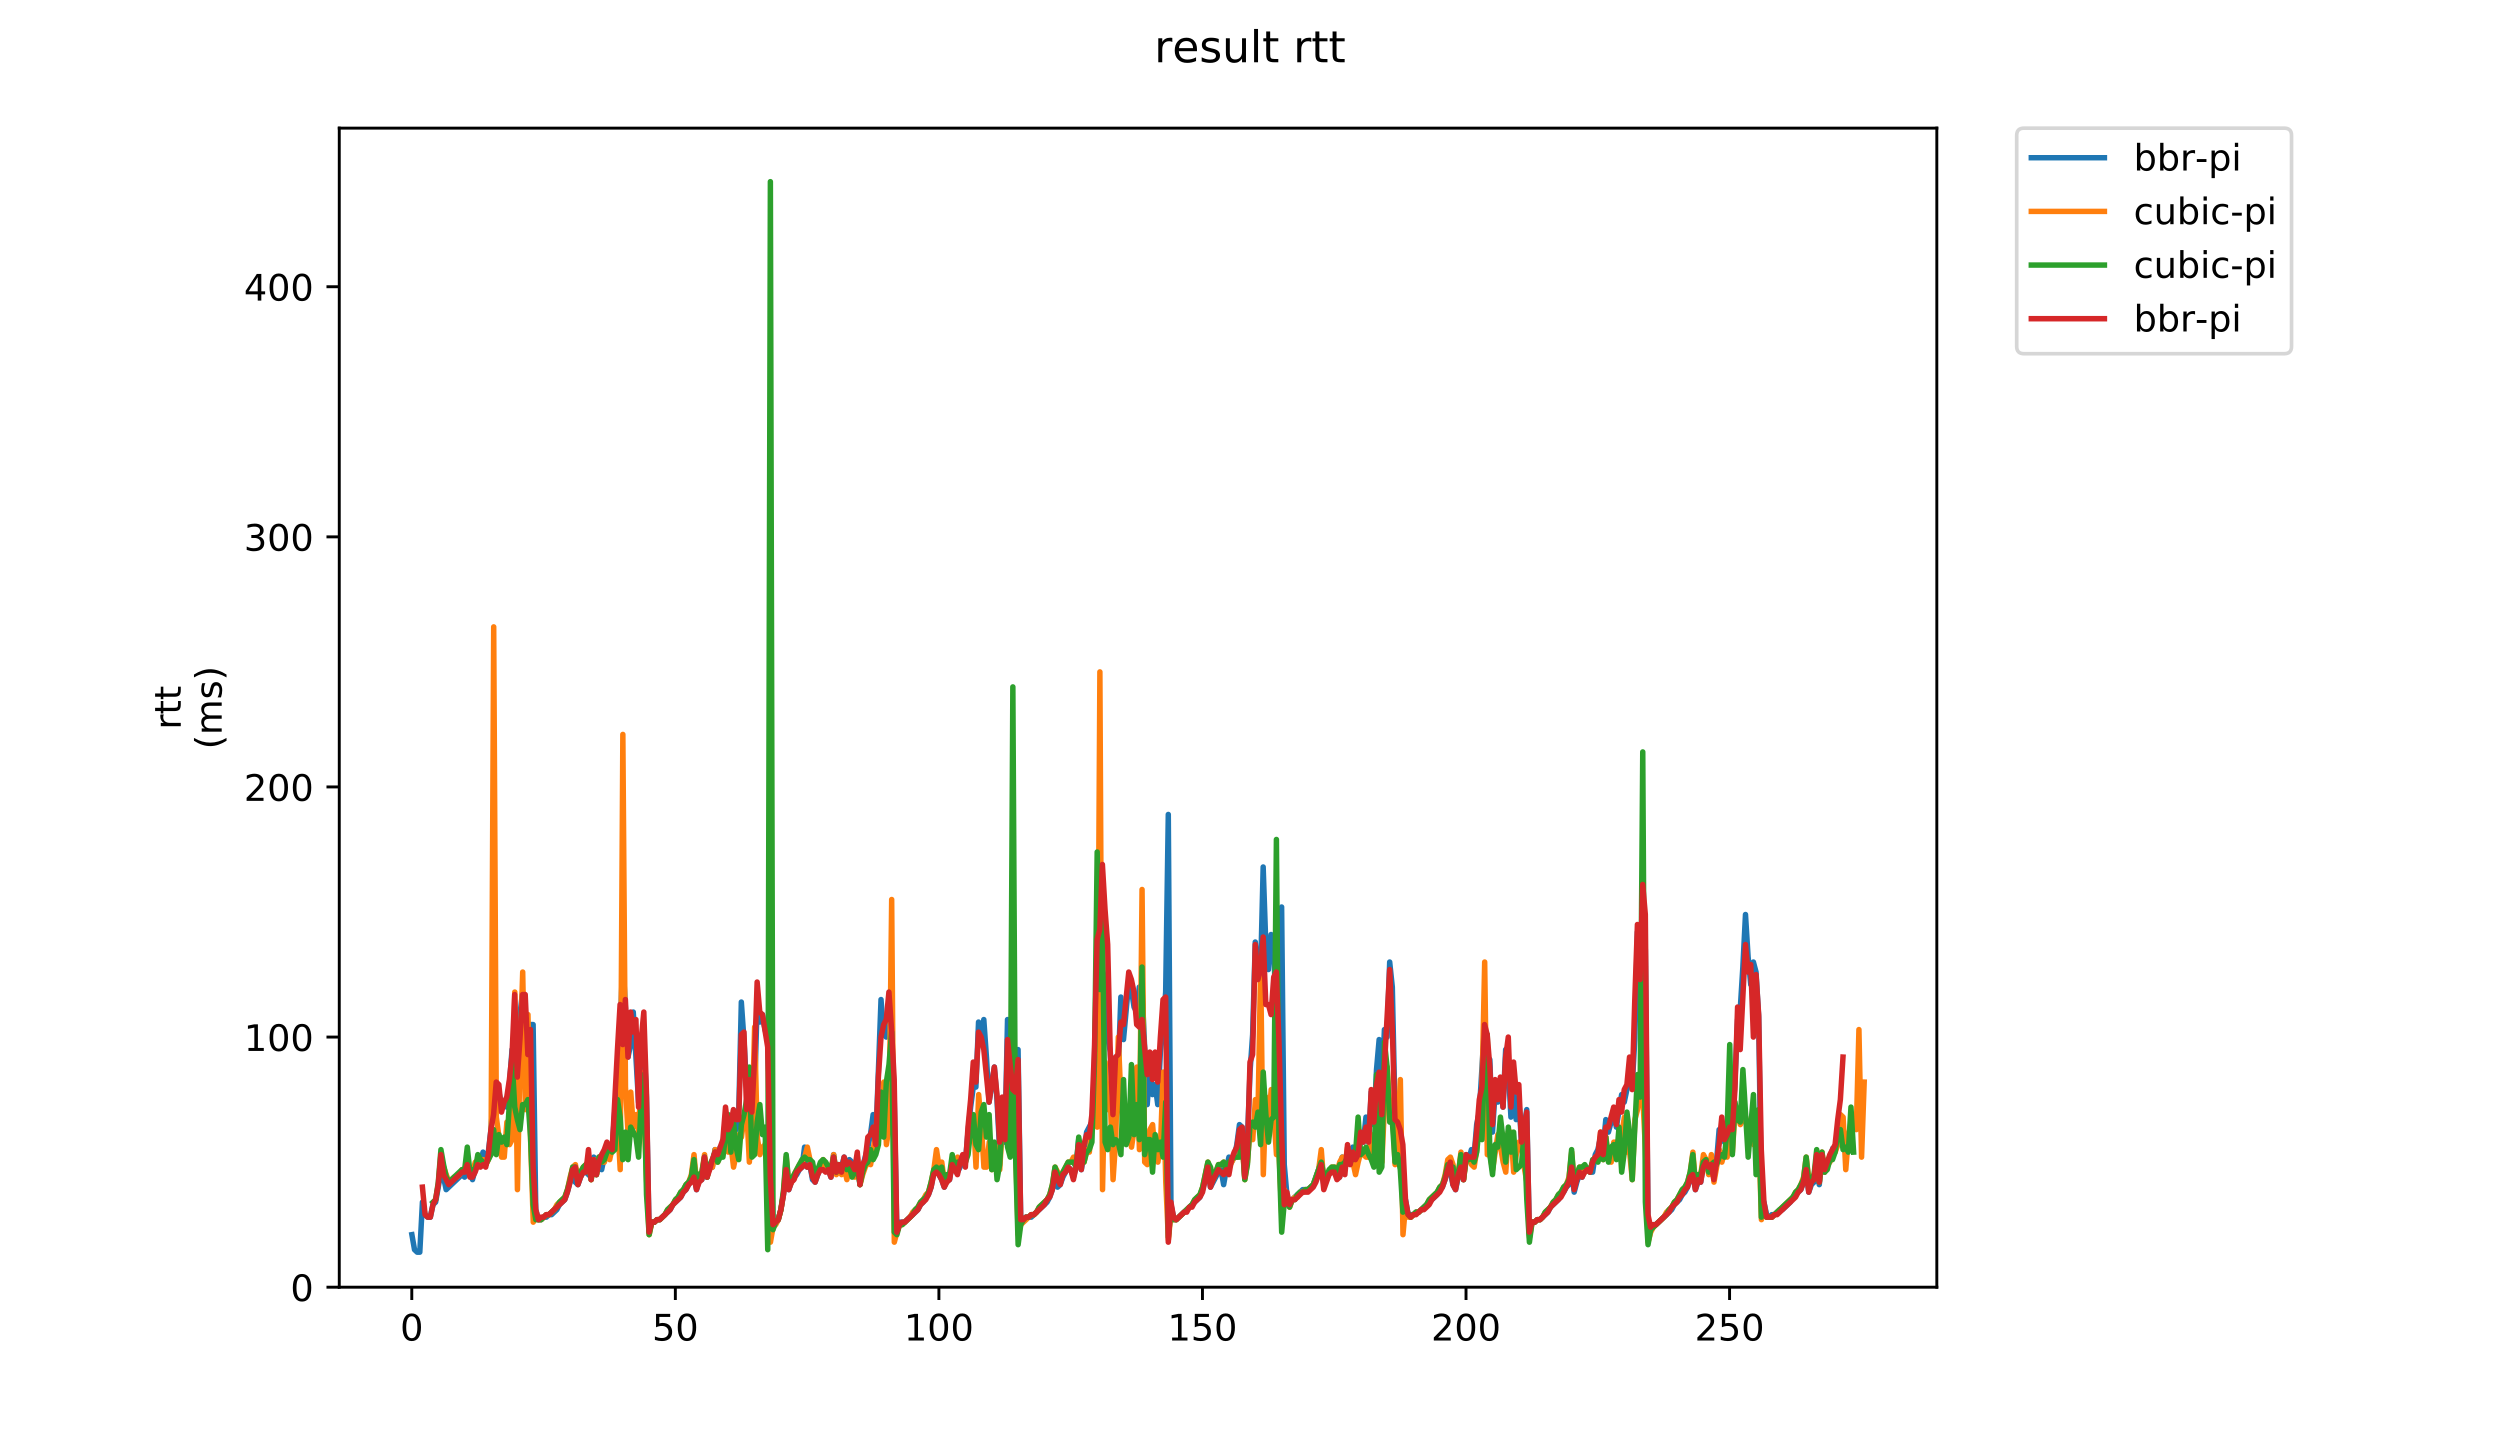 <?xml version="1.0" encoding="utf-8" standalone="no"?>
<!DOCTYPE svg PUBLIC "-//W3C//DTD SVG 1.1//EN"
  "http://www.w3.org/Graphics/SVG/1.1/DTD/svg11.dtd">
<!-- Created with matplotlib (https://matplotlib.org/) -->
<svg height="396pt" version="1.1" viewBox="0 0 684 396" width="684pt" xmlns="http://www.w3.org/2000/svg" xmlns:xlink="http://www.w3.org/1999/xlink">
 <defs>
  <style type="text/css">
*{stroke-linecap:butt;stroke-linejoin:round;}
  </style>
 </defs>
 <g id="figure_1">
  <g id="patch_1">
   <path d="M 0 396 
L 684 396 
L 684 0 
L 0 0 
z
" style="fill:#ffffff;"/>
  </g>
  <g id="axes_1">
   <g id="patch_2">
    <path d="M 92.824 352.174 
L 529.913 352.174 
L 529.913 35.062 
L 92.824 35.062 
z
" style="fill:#ffffff;"/>
   </g>
   <g id="matplotlib.axis_1">
    <g id="xtick_1">
     <g id="line2d_1">
      <defs>
       <path d="M 0 0 
L 0 3.5 
" id="m0666485755" style="stroke:#000000;stroke-width:0.8;"/>
      </defs>
      <g>
       <use style="stroke:#000000;stroke-width:0.8;" x="112.666" xlink:href="#m0666485755" y="352.174"/>
      </g>
     </g>
     <g id="text_1">
      <!-- 0 -->
      <defs>
       <path d="M 31.781 66.406 
Q 24.172 66.406 20.328 58.906 
Q 16.5 51.422 16.5 36.375 
Q 16.5 21.391 20.328 13.891 
Q 24.172 6.391 31.781 6.391 
Q 39.453 6.391 43.281 13.891 
Q 47.125 21.391 47.125 36.375 
Q 47.125 51.422 43.281 58.906 
Q 39.453 66.406 31.781 66.406 
z
M 31.781 74.219 
Q 44.047 74.219 50.516 64.516 
Q 56.984 54.828 56.984 36.375 
Q 56.984 17.969 50.516 8.266 
Q 44.047 -1.422 31.781 -1.422 
Q 19.531 -1.422 13.062 8.266 
Q 6.594 17.969 6.594 36.375 
Q 6.594 54.828 13.062 64.516 
Q 19.531 74.219 31.781 74.219 
z
" id="DejaVuSans-48"/>
      </defs>
      <g transform="translate(109.484 366.773)scale(0.1 -0.1)">
       <use xlink:href="#DejaVuSans-48"/>
      </g>
     </g>
    </g>
    <g id="xtick_2">
     <g id="line2d_2">
      <g>
       <use style="stroke:#000000;stroke-width:0.8;" x="184.775" xlink:href="#m0666485755" y="352.174"/>
      </g>
     </g>
     <g id="text_2">
      <!-- 50 -->
      <defs>
       <path d="M 10.797 72.906 
L 49.516 72.906 
L 49.516 64.594 
L 19.828 64.594 
L 19.828 46.734 
Q 21.969 47.469 24.109 47.828 
Q 26.266 48.188 28.422 48.188 
Q 40.625 48.188 47.75 41.5 
Q 54.891 34.812 54.891 23.391 
Q 54.891 11.625 47.562 5.094 
Q 40.234 -1.422 26.906 -1.422 
Q 22.312 -1.422 17.547 -0.641 
Q 12.797 0.141 7.719 1.703 
L 7.719 11.625 
Q 12.109 9.234 16.797 8.062 
Q 21.484 6.891 26.703 6.891 
Q 35.156 6.891 40.078 11.328 
Q 45.016 15.766 45.016 23.391 
Q 45.016 31 40.078 35.438 
Q 35.156 39.891 26.703 39.891 
Q 22.75 39.891 18.812 39.016 
Q 14.891 38.141 10.797 36.281 
z
" id="DejaVuSans-53"/>
      </defs>
      <g transform="translate(178.412 366.773)scale(0.1 -0.1)">
       <use xlink:href="#DejaVuSans-53"/>
       <use x="63.623" xlink:href="#DejaVuSans-48"/>
      </g>
     </g>
    </g>
    <g id="xtick_3">
     <g id="line2d_3">
      <g>
       <use style="stroke:#000000;stroke-width:0.8;" x="256.884" xlink:href="#m0666485755" y="352.174"/>
      </g>
     </g>
     <g id="text_3">
      <!-- 100 -->
      <defs>
       <path d="M 12.406 8.297 
L 28.516 8.297 
L 28.516 63.922 
L 10.984 60.406 
L 10.984 69.391 
L 28.422 72.906 
L 38.281 72.906 
L 38.281 8.297 
L 54.391 8.297 
L 54.391 0 
L 12.406 0 
z
" id="DejaVuSans-49"/>
      </defs>
      <g transform="translate(247.34 366.773)scale(0.1 -0.1)">
       <use xlink:href="#DejaVuSans-49"/>
       <use x="63.623" xlink:href="#DejaVuSans-48"/>
       <use x="127.246" xlink:href="#DejaVuSans-48"/>
      </g>
     </g>
    </g>
    <g id="xtick_4">
     <g id="line2d_4">
      <g>
       <use style="stroke:#000000;stroke-width:0.8;" x="328.993" xlink:href="#m0666485755" y="352.174"/>
      </g>
     </g>
     <g id="text_4">
      <!-- 150 -->
      <g transform="translate(319.45 366.773)scale(0.1 -0.1)">
       <use xlink:href="#DejaVuSans-49"/>
       <use x="63.623" xlink:href="#DejaVuSans-53"/>
       <use x="127.246" xlink:href="#DejaVuSans-48"/>
      </g>
     </g>
    </g>
    <g id="xtick_5">
     <g id="line2d_5">
      <g>
       <use style="stroke:#000000;stroke-width:0.8;" x="401.103" xlink:href="#m0666485755" y="352.174"/>
      </g>
     </g>
     <g id="text_5">
      <!-- 200 -->
      <defs>
       <path d="M 19.188 8.297 
L 53.609 8.297 
L 53.609 0 
L 7.328 0 
L 7.328 8.297 
Q 12.938 14.109 22.625 23.891 
Q 32.328 33.688 34.812 36.531 
Q 39.547 41.844 41.422 45.531 
Q 43.312 49.219 43.312 52.781 
Q 43.312 58.594 39.234 62.25 
Q 35.156 65.922 28.609 65.922 
Q 23.969 65.922 18.812 64.312 
Q 13.672 62.703 7.812 59.422 
L 7.812 69.391 
Q 13.766 71.781 18.938 73 
Q 24.125 74.219 28.422 74.219 
Q 39.75 74.219 46.484 68.547 
Q 53.219 62.891 53.219 53.422 
Q 53.219 48.922 51.531 44.891 
Q 49.859 40.875 45.406 35.406 
Q 44.188 33.984 37.641 27.219 
Q 31.109 20.453 19.188 8.297 
z
" id="DejaVuSans-50"/>
      </defs>
      <g transform="translate(391.559 366.773)scale(0.1 -0.1)">
       <use xlink:href="#DejaVuSans-50"/>
       <use x="63.623" xlink:href="#DejaVuSans-48"/>
       <use x="127.246" xlink:href="#DejaVuSans-48"/>
      </g>
     </g>
    </g>
    <g id="xtick_6">
     <g id="line2d_6">
      <g>
       <use style="stroke:#000000;stroke-width:0.8;" x="473.212" xlink:href="#m0666485755" y="352.174"/>
      </g>
     </g>
     <g id="text_6">
      <!-- 250 -->
      <g transform="translate(463.668 366.773)scale(0.1 -0.1)">
       <use xlink:href="#DejaVuSans-50"/>
       <use x="63.623" xlink:href="#DejaVuSans-53"/>
       <use x="127.246" xlink:href="#DejaVuSans-48"/>
      </g>
     </g>
    </g>
   </g>
   <g id="matplotlib.axis_2">
    <g id="ytick_1">
     <g id="line2d_7">
      <defs>
       <path d="M 0 0 
L -3.5 0 
" id="m0f7898ad94" style="stroke:#000000;stroke-width:0.8;"/>
      </defs>
      <g>
       <use style="stroke:#000000;stroke-width:0.8;" x="92.824" xlink:href="#m0f7898ad94" y="352.174"/>
      </g>
     </g>
     <g id="text_7">
      <!-- 0 -->
      <g transform="translate(79.461 355.973)scale(0.1 -0.1)">
       <use xlink:href="#DejaVuSans-48"/>
      </g>
     </g>
    </g>
    <g id="ytick_2">
     <g id="line2d_8">
      <g>
       <use style="stroke:#000000;stroke-width:0.8;" x="92.824" xlink:href="#m0f7898ad94" y="283.743"/>
      </g>
     </g>
     <g id="text_8">
      <!-- 100 -->
      <g transform="translate(66.736 287.542)scale(0.1 -0.1)">
       <use xlink:href="#DejaVuSans-49"/>
       <use x="63.623" xlink:href="#DejaVuSans-48"/>
       <use x="127.246" xlink:href="#DejaVuSans-48"/>
      </g>
     </g>
    </g>
    <g id="ytick_3">
     <g id="line2d_9">
      <g>
       <use style="stroke:#000000;stroke-width:0.8;" x="92.824" xlink:href="#m0f7898ad94" y="215.311"/>
      </g>
     </g>
     <g id="text_9">
      <!-- 200 -->
      <g transform="translate(66.736 219.11)scale(0.1 -0.1)">
       <use xlink:href="#DejaVuSans-50"/>
       <use x="63.623" xlink:href="#DejaVuSans-48"/>
       <use x="127.246" xlink:href="#DejaVuSans-48"/>
      </g>
     </g>
    </g>
    <g id="ytick_4">
     <g id="line2d_10">
      <g>
       <use style="stroke:#000000;stroke-width:0.8;" x="92.824" xlink:href="#m0f7898ad94" y="146.88"/>
      </g>
     </g>
     <g id="text_10">
      <!-- 300 -->
      <defs>
       <path d="M 40.578 39.312 
Q 47.656 37.797 51.625 33 
Q 55.609 28.219 55.609 21.188 
Q 55.609 10.406 48.188 4.484 
Q 40.766 -1.422 27.094 -1.422 
Q 22.516 -1.422 17.656 -0.516 
Q 12.797 0.391 7.625 2.203 
L 7.625 11.719 
Q 11.719 9.328 16.594 8.109 
Q 21.484 6.891 26.812 6.891 
Q 36.078 6.891 40.938 10.547 
Q 45.797 14.203 45.797 21.188 
Q 45.797 27.641 41.281 31.266 
Q 36.766 34.906 28.719 34.906 
L 20.219 34.906 
L 20.219 43.016 
L 29.109 43.016 
Q 36.375 43.016 40.234 45.922 
Q 44.094 48.828 44.094 54.297 
Q 44.094 59.906 40.109 62.906 
Q 36.141 65.922 28.719 65.922 
Q 24.656 65.922 20.016 65.031 
Q 15.375 64.156 9.812 62.312 
L 9.812 71.094 
Q 15.438 72.656 20.344 73.438 
Q 25.25 74.219 29.594 74.219 
Q 40.828 74.219 47.359 69.109 
Q 53.906 64.016 53.906 55.328 
Q 53.906 49.266 50.438 45.094 
Q 46.969 40.922 40.578 39.312 
z
" id="DejaVuSans-51"/>
      </defs>
      <g transform="translate(66.736 150.679)scale(0.1 -0.1)">
       <use xlink:href="#DejaVuSans-51"/>
       <use x="63.623" xlink:href="#DejaVuSans-48"/>
       <use x="127.246" xlink:href="#DejaVuSans-48"/>
      </g>
     </g>
    </g>
    <g id="ytick_5">
     <g id="line2d_11">
      <g>
       <use style="stroke:#000000;stroke-width:0.8;" x="92.824" xlink:href="#m0f7898ad94" y="78.448"/>
      </g>
     </g>
     <g id="text_11">
      <!-- 400 -->
      <defs>
       <path d="M 37.797 64.312 
L 12.891 25.391 
L 37.797 25.391 
z
M 35.203 72.906 
L 47.609 72.906 
L 47.609 25.391 
L 58.016 25.391 
L 58.016 17.188 
L 47.609 17.188 
L 47.609 0 
L 37.797 0 
L 37.797 17.188 
L 4.891 17.188 
L 4.891 26.703 
z
" id="DejaVuSans-52"/>
      </defs>
      <g transform="translate(66.736 82.247)scale(0.1 -0.1)">
       <use xlink:href="#DejaVuSans-52"/>
       <use x="63.623" xlink:href="#DejaVuSans-48"/>
       <use x="127.246" xlink:href="#DejaVuSans-48"/>
      </g>
     </g>
    </g>
    <g id="text_12">
     <!-- rtt -->
     <defs>
      <path d="M 41.109 46.297 
Q 39.594 47.172 37.812 47.578 
Q 36.031 48 33.891 48 
Q 26.266 48 22.188 43.047 
Q 18.109 38.094 18.109 28.812 
L 18.109 0 
L 9.078 0 
L 9.078 54.688 
L 18.109 54.688 
L 18.109 46.188 
Q 20.953 51.172 25.484 53.578 
Q 30.031 56 36.531 56 
Q 37.453 56 38.578 55.875 
Q 39.703 55.766 41.062 55.516 
z
" id="DejaVuSans-114"/>
      <path d="M 18.312 70.219 
L 18.312 54.688 
L 36.812 54.688 
L 36.812 47.703 
L 18.312 47.703 
L 18.312 18.016 
Q 18.312 11.328 20.141 9.422 
Q 21.969 7.516 27.594 7.516 
L 36.812 7.516 
L 36.812 0 
L 27.594 0 
Q 17.188 0 13.234 3.875 
Q 9.281 7.766 9.281 18.016 
L 9.281 47.703 
L 2.688 47.703 
L 2.688 54.688 
L 9.281 54.688 
L 9.281 70.219 
z
" id="DejaVuSans-116"/>
     </defs>
     <g transform="translate(49.459 199.594)rotate(-90)scale(0.1 -0.1)">
      <use xlink:href="#DejaVuSans-114"/>
      <use x="41.113" xlink:href="#DejaVuSans-116"/>
      <use x="80.322" xlink:href="#DejaVuSans-116"/>
     </g>
     <!-- (ms) -->
     <defs>
      <path d="M 31 75.875 
Q 24.469 64.656 21.281 53.656 
Q 18.109 42.672 18.109 31.391 
Q 18.109 20.125 21.312 9.062 
Q 24.516 -2 31 -13.188 
L 23.188 -13.188 
Q 15.875 -1.703 12.234 9.375 
Q 8.594 20.453 8.594 31.391 
Q 8.594 42.281 12.203 53.312 
Q 15.828 64.359 23.188 75.875 
z
" id="DejaVuSans-40"/>
      <path d="M 52 44.188 
Q 55.375 50.25 60.062 53.125 
Q 64.75 56 71.094 56 
Q 79.641 56 84.281 50.016 
Q 88.922 44.047 88.922 33.016 
L 88.922 0 
L 79.891 0 
L 79.891 32.719 
Q 79.891 40.578 77.094 44.375 
Q 74.312 48.188 68.609 48.188 
Q 61.625 48.188 57.562 43.547 
Q 53.516 38.922 53.516 30.906 
L 53.516 0 
L 44.484 0 
L 44.484 32.719 
Q 44.484 40.625 41.703 44.406 
Q 38.922 48.188 33.109 48.188 
Q 26.219 48.188 22.156 43.531 
Q 18.109 38.875 18.109 30.906 
L 18.109 0 
L 9.078 0 
L 9.078 54.688 
L 18.109 54.688 
L 18.109 46.188 
Q 21.188 51.219 25.484 53.609 
Q 29.781 56 35.688 56 
Q 41.656 56 45.828 52.969 
Q 50 49.953 52 44.188 
z
" id="DejaVuSans-109"/>
      <path d="M 44.281 53.078 
L 44.281 44.578 
Q 40.484 46.531 36.375 47.5 
Q 32.281 48.484 27.875 48.484 
Q 21.188 48.484 17.844 46.438 
Q 14.5 44.391 14.5 40.281 
Q 14.5 37.156 16.891 35.375 
Q 19.281 33.594 26.516 31.984 
L 29.594 31.297 
Q 39.156 29.25 43.188 25.516 
Q 47.219 21.781 47.219 15.094 
Q 47.219 7.469 41.188 3.016 
Q 35.156 -1.422 24.609 -1.422 
Q 20.219 -1.422 15.453 -0.562 
Q 10.688 0.297 5.422 2 
L 5.422 11.281 
Q 10.406 8.688 15.234 7.391 
Q 20.062 6.109 24.812 6.109 
Q 31.156 6.109 34.562 8.281 
Q 37.984 10.453 37.984 14.406 
Q 37.984 18.062 35.516 20.016 
Q 33.062 21.969 24.703 23.781 
L 21.578 24.516 
Q 13.234 26.266 9.516 29.906 
Q 5.812 33.547 5.812 39.891 
Q 5.812 47.609 11.281 51.797 
Q 16.75 56 26.812 56 
Q 31.781 56 36.172 55.266 
Q 40.578 54.547 44.281 53.078 
z
" id="DejaVuSans-115"/>
      <path d="M 8.016 75.875 
L 15.828 75.875 
Q 23.141 64.359 26.781 53.312 
Q 30.422 42.281 30.422 31.391 
Q 30.422 20.453 26.781 9.375 
Q 23.141 -1.703 15.828 -13.188 
L 8.016 -13.188 
Q 14.5 -2 17.703 9.062 
Q 20.906 20.125 20.906 31.391 
Q 20.906 42.672 17.703 53.656 
Q 14.5 64.656 8.016 75.875 
z
" id="DejaVuSans-41"/>
     </defs>
     <g transform="translate(60.657 204.995)rotate(-90)scale(0.1 -0.1)">
      <use xlink:href="#DejaVuSans-40"/>
      <use x="39.014" xlink:href="#DejaVuSans-109"/>
      <use x="136.426" xlink:href="#DejaVuSans-115"/>
      <use x="188.525" xlink:href="#DejaVuSans-41"/>
     </g>
    </g>
   </g>
   <g id="line2d_12">
    <path clip-path="url(#pf3bd37fab3)" d="M 112.692 337.804 
L 113.413 341.909 
L 114.134 342.594 
L 114.855 342.594 
L 115.576 328.907 
L 116.297 332.329 
L 117.018 333.013 
L 117.739 333.013 
L 118.46 329.592 
L 119.181 328.907 
L 120.624 320.696 
L 121.345 322.064 
L 122.066 325.486 
L 126.392 321.38 
L 127.113 322.064 
L 127.835 317.958 
L 128.556 320.696 
L 129.277 322.749 
L 130.719 317.274 
L 131.44 317.958 
L 132.161 315.221 
L 132.882 317.958 
L 133.603 315.221 
L 134.324 309.062 
L 135.045 298.798 
L 135.767 296.06 
L 136.488 298.798 
L 137.209 302.219 
L 137.93 301.535 
L 138.651 302.903 
L 139.372 296.745 
L 140.093 287.164 
L 140.814 286.48 
L 141.535 296.745 
L 142.256 277.584 
L 142.977 271.425 
L 143.699 281.69 
L 144.42 284.427 
L 145.141 280.321 
L 145.862 280.321 
L 146.583 330.96 
L 147.304 333.698 
L 148.025 333.698 
L 148.746 333.013 
L 149.467 333.013 
L 150.188 332.329 
L 150.909 332.329 
L 152.352 330.96 
L 153.073 329.592 
L 154.515 328.223 
L 155.236 326.17 
L 156.678 320.696 
L 157.399 323.433 
L 158.12 324.117 
L 158.842 322.064 
L 159.563 320.696 
L 160.284 320.696 
L 161.726 322.064 
L 162.447 316.59 
L 163.168 321.38 
L 163.889 316.59 
L 164.61 320.011 
L 165.331 316.59 
L 166.052 313.853 
L 166.774 314.537 
L 167.495 313.853 
L 169.658 283.743 
L 170.379 261.845 
L 171.821 289.217 
L 172.542 285.796 
L 173.263 276.899 
L 174.706 301.535 
L 175.427 286.48 
L 176.148 285.111 
L 176.869 300.166 
L 177.59 337.119 
L 178.311 334.382 
L 179.032 334.382 
L 179.753 333.698 
L 180.474 333.698 
L 183.359 330.96 
L 184.08 329.592 
L 186.243 327.539 
L 186.964 326.17 
L 187.685 325.486 
L 189.848 321.38 
L 190.57 325.486 
L 191.291 322.749 
L 192.012 322.749 
L 192.733 318.643 
L 193.454 322.064 
L 194.175 318.643 
L 194.896 319.327 
L 195.617 314.537 
L 196.338 317.274 
L 197.059 313.853 
L 197.781 313.853 
L 198.502 305.641 
L 199.223 308.378 
L 199.944 310.431 
L 200.665 305.641 
L 201.386 309.062 
L 202.107 304.956 
L 202.828 274.162 
L 203.549 284.427 
L 204.27 297.429 
L 204.991 296.06 
L 205.713 299.482 
L 206.434 299.482 
L 207.155 274.847 
L 207.876 279.637 
L 208.597 277.584 
L 209.318 281.69 
L 210.039 284.427 
L 210.76 307.009 
L 211.481 335.066 
L 212.923 333.698 
L 213.645 330.96 
L 214.366 326.855 
L 215.087 320.696 
L 215.808 325.486 
L 216.529 323.433 
L 217.25 322.064 
L 217.971 321.38 
L 218.692 320.011 
L 219.413 319.327 
L 220.134 313.853 
L 220.855 319.327 
L 221.577 318.643 
L 222.298 322.749 
L 223.019 323.433 
L 224.461 319.327 
L 225.182 320.011 
L 225.903 319.327 
L 226.624 320.011 
L 227.345 322.064 
L 228.066 315.905 
L 228.787 320.696 
L 229.509 318.643 
L 230.23 319.327 
L 230.951 316.59 
L 231.672 318.643 
L 232.393 317.274 
L 233.114 317.958 
L 233.835 320.011 
L 234.556 317.274 
L 235.277 324.117 
L 235.998 319.327 
L 237.441 313.853 
L 238.162 310.431 
L 238.883 304.956 
L 239.604 312.484 
L 241.046 273.478 
L 241.767 283.058 
L 242.488 283.743 
L 243.209 278.268 
L 243.93 281.69 
L 244.652 300.166 
L 245.373 337.119 
L 246.094 334.382 
L 247.536 334.382 
L 251.141 330.96 
L 251.862 329.592 
L 252.584 328.907 
L 253.305 327.539 
L 254.026 326.855 
L 254.747 324.802 
L 255.468 320.696 
L 256.189 320.011 
L 257.631 322.749 
L 258.352 324.802 
L 259.073 322.749 
L 259.794 322.749 
L 260.516 318.643 
L 261.237 320.011 
L 261.958 320.696 
L 262.679 319.327 
L 263.4 317.274 
L 264.121 317.958 
L 264.842 309.747 
L 265.563 302.903 
L 266.284 297.429 
L 267.005 297.429 
L 267.726 279.637 
L 268.448 284.427 
L 269.169 278.952 
L 269.89 289.217 
L 270.611 301.535 
L 272.053 291.954 
L 272.774 300.851 
L 273.495 314.537 
L 274.216 302.219 
L 274.937 312.484 
L 275.658 278.952 
L 276.38 292.639 
L 277.101 295.376 
L 277.822 301.535 
L 278.543 287.164 
L 279.264 333.698 
L 279.985 333.698 
L 280.706 333.013 
L 282.148 333.013 
L 286.475 328.907 
L 287.196 327.539 
L 287.917 325.486 
L 288.638 320.696 
L 289.359 324.802 
L 290.08 324.117 
L 290.801 322.064 
L 292.244 319.327 
L 292.965 320.011 
L 293.686 322.064 
L 294.407 319.327 
L 295.128 311.8 
L 295.849 320.011 
L 296.57 315.905 
L 297.291 309.747 
L 298.733 307.009 
L 299.455 294.692 
L 300.176 258.423 
L 300.897 252.948 
L 301.618 265.95 
L 302.339 267.319 
L 303.06 283.743 
L 303.781 287.849 
L 304.502 304.272 
L 305.223 297.429 
L 305.944 292.639 
L 306.665 272.794 
L 307.387 284.427 
L 308.829 268.688 
L 309.55 270.741 
L 310.271 275.531 
L 310.992 276.899 
L 311.713 270.056 
L 312.434 270.056 
L 313.876 302.219 
L 314.597 291.954 
L 315.319 299.482 
L 316.04 296.745 
L 316.761 302.219 
L 317.482 287.849 
L 318.203 281.005 
L 318.924 271.425 
L 319.645 222.839 
L 320.366 329.592 
L 321.087 333.013 
L 321.808 333.698 
L 328.298 327.539 
L 329.019 325.486 
L 329.74 322.749 
L 330.462 319.327 
L 331.183 324.802 
L 333.346 320.696 
L 334.067 320.011 
L 334.788 324.117 
L 335.509 320.011 
L 336.23 316.59 
L 336.951 317.958 
L 337.672 316.59 
L 338.394 313.168 
L 339.115 307.694 
L 339.836 308.378 
L 340.557 322.064 
L 341.278 312.484 
L 341.999 293.323 
L 342.72 283.058 
L 343.441 257.739 
L 344.162 265.95 
L 344.883 266.635 
L 345.604 237.209 
L 346.326 258.423 
L 347.047 265.266 
L 347.768 255.686 
L 348.489 257.054 
L 349.21 283.743 
L 349.931 296.745 
L 350.652 248.158 
L 351.373 318.643 
L 352.094 326.855 
L 352.815 329.592 
L 353.536 328.223 
L 356.421 325.486 
L 357.863 325.486 
L 359.305 324.117 
L 361.469 317.958 
L 362.19 324.117 
L 362.911 322.749 
L 363.632 320.696 
L 364.353 320.011 
L 365.074 320.011 
L 365.795 321.38 
L 366.516 322.064 
L 367.237 316.59 
L 367.958 319.327 
L 368.679 316.59 
L 369.401 316.59 
L 370.122 313.853 
L 370.843 314.537 
L 371.564 313.168 
L 372.285 312.484 
L 373.006 312.484 
L 373.727 305.641 
L 374.448 312.484 
L 375.169 298.798 
L 375.89 307.694 
L 376.611 292.639 
L 377.333 284.427 
L 378.054 298.798 
L 378.775 281.69 
L 379.496 283.743 
L 380.217 263.213 
L 380.938 270.056 
L 381.659 303.588 
L 382.38 304.272 
L 383.101 306.325 
L 383.822 329.592 
L 384.543 328.223 
L 385.265 332.329 
L 386.707 332.329 
L 387.428 331.645 
L 388.149 331.645 
L 393.197 326.855 
L 393.918 325.486 
L 394.639 324.802 
L 395.36 322.749 
L 396.081 319.327 
L 396.802 320.696 
L 397.523 324.117 
L 398.244 325.486 
L 398.965 322.064 
L 399.686 316.59 
L 400.407 322.749 
L 401.129 315.905 
L 401.85 317.274 
L 402.571 314.537 
L 403.292 316.59 
L 404.013 307.694 
L 404.734 304.272 
L 406.176 280.321 
L 406.897 289.217 
L 407.618 289.901 
L 408.34 309.747 
L 409.061 298.798 
L 409.782 301.535 
L 410.503 297.429 
L 411.224 302.903 
L 411.945 287.164 
L 412.666 291.954 
L 413.387 305.641 
L 414.108 297.429 
L 414.829 306.325 
L 415.55 300.851 
L 416.272 312.484 
L 416.993 308.378 
L 417.714 303.588 
L 418.435 337.804 
L 419.156 334.382 
L 419.877 334.382 
L 420.598 333.698 
L 421.319 333.698 
L 423.482 331.645 
L 424.204 330.276 
L 426.367 328.223 
L 427.088 326.855 
L 427.809 326.17 
L 428.53 324.802 
L 429.251 324.117 
L 429.972 320.011 
L 430.693 326.17 
L 431.414 323.433 
L 432.136 321.38 
L 432.857 322.064 
L 433.578 320.011 
L 434.299 320.011 
L 435.02 320.696 
L 435.741 320.696 
L 436.462 315.905 
L 437.183 314.537 
L 437.904 311.115 
L 438.625 313.853 
L 439.346 306.325 
L 440.068 309.747 
L 441.51 304.272 
L 442.231 308.378 
L 443.673 299.482 
L 444.394 301.535 
L 445.115 298.113 
L 445.836 296.06 
L 446.557 297.429 
L 447.279 284.427 
L 448 255.001 
L 448.721 278.952 
L 449.442 251.58 
L 450.163 259.792 
L 450.884 333.698 
L 451.605 335.751 
L 452.326 335.066 
L 453.047 335.066 
L 457.374 330.96 
L 458.095 329.592 
L 459.537 328.223 
L 460.258 326.855 
L 460.979 326.17 
L 461.7 324.802 
L 463.143 320.696 
L 463.864 325.486 
L 464.585 323.433 
L 465.306 323.433 
L 466.027 318.643 
L 466.748 317.958 
L 467.469 320.011 
L 468.19 318.643 
L 468.911 320.696 
L 469.632 317.958 
L 470.353 309.062 
L 471.075 309.062 
L 471.796 312.484 
L 472.517 309.747 
L 473.238 300.166 
L 473.959 307.694 
L 474.68 296.06 
L 475.401 278.952 
L 476.122 276.215 
L 476.843 264.582 
L 477.564 250.211 
L 478.285 261.845 
L 479.007 269.372 
L 479.728 263.213 
L 480.449 265.95 
L 481.17 278.268 
L 481.891 327.539 
L 482.612 328.907 
L 483.333 332.329 
L 484.054 333.013 
L 484.775 332.329 
L 485.496 332.329 
L 486.939 330.96 
L 487.66 330.96 
L 489.823 328.907 
L 490.544 327.539 
L 492.707 325.486 
L 493.428 323.433 
L 494.15 320.011 
L 494.871 326.17 
L 495.592 324.117 
L 496.313 323.433 
L 497.034 320.011 
L 497.755 324.117 
L 498.476 316.59 
L 499.197 320.696 
L 501.36 314.537 
L 501.36 314.537 
" style="fill:none;stroke:#1f77b4;stroke-linecap:square;stroke-width:1.5;"/>
   </g>
   <g id="line2d_13">
    <path clip-path="url(#pf3bd37fab3)" d="M 121.376 319.327 
L 122.819 323.433 
L 124.261 322.064 
L 124.982 322.064 
L 125.703 321.38 
L 126.424 320.011 
L 127.145 320.011 
L 127.866 317.958 
L 128.587 320.696 
L 129.308 320.696 
L 130.03 317.958 
L 130.751 317.958 
L 131.472 318.643 
L 132.193 317.274 
L 132.914 318.643 
L 133.635 317.274 
L 134.356 313.853 
L 135.077 171.515 
L 135.798 305.641 
L 137.24 316.59 
L 137.962 316.59 
L 138.683 307.009 
L 139.404 313.168 
L 140.125 311.8 
L 140.846 271.425 
L 141.567 325.486 
L 142.288 289.217 
L 143.009 265.95 
L 143.73 303.588 
L 144.451 277.584 
L 145.172 311.8 
L 145.894 334.382 
L 146.615 333.013 
L 147.336 333.698 
L 148.057 333.698 
L 149.499 332.329 
L 150.22 332.329 
L 151.662 330.96 
L 152.383 329.592 
L 154.547 327.539 
L 155.268 325.486 
L 155.989 322.064 
L 156.71 319.327 
L 157.431 318.643 
L 158.152 322.749 
L 158.873 320.696 
L 159.594 319.327 
L 161.037 317.958 
L 161.758 322.749 
L 162.479 317.274 
L 163.2 321.38 
L 163.921 316.59 
L 164.642 317.958 
L 165.363 317.958 
L 166.084 313.853 
L 166.805 317.274 
L 167.526 313.853 
L 168.247 304.956 
L 168.969 307.009 
L 169.69 320.011 
L 170.411 200.941 
L 171.132 297.429 
L 171.853 310.431 
L 172.574 298.798 
L 173.295 308.378 
L 174.016 304.956 
L 174.737 309.747 
L 175.458 293.323 
L 176.179 302.903 
L 176.901 322.749 
L 177.622 337.804 
L 178.343 334.382 
L 179.064 334.382 
L 179.785 333.698 
L 180.506 333.698 
L 181.948 332.329 
L 182.669 330.96 
L 184.111 329.592 
L 184.833 328.223 
L 185.554 327.539 
L 186.275 326.17 
L 186.996 325.486 
L 187.717 324.117 
L 188.438 323.433 
L 189.159 321.38 
L 189.88 315.905 
L 190.601 324.117 
L 191.322 321.38 
L 192.043 320.696 
L 192.765 315.905 
L 193.486 322.064 
L 194.207 318.643 
L 194.928 319.327 
L 195.649 314.537 
L 196.37 317.958 
L 197.091 314.537 
L 197.812 313.853 
L 198.533 304.956 
L 199.254 315.221 
L 199.976 313.168 
L 200.697 319.327 
L 201.418 315.905 
L 202.139 310.431 
L 202.86 311.115 
L 203.581 305.641 
L 204.302 303.588 
L 205.023 317.958 
L 205.744 308.378 
L 206.465 281.005 
L 207.186 311.115 
L 207.908 315.905 
L 208.629 313.853 
L 209.35 313.168 
L 210.071 309.062 
L 210.792 339.856 
L 211.513 335.751 
L 212.234 335.066 
L 212.955 333.698 
L 213.676 330.96 
L 214.397 326.17 
L 215.118 316.59 
L 215.84 324.802 
L 216.561 323.433 
L 217.282 321.38 
L 218.724 318.643 
L 219.445 317.958 
L 220.166 316.59 
L 220.887 313.853 
L 221.608 317.274 
L 222.329 321.38 
L 223.05 322.749 
L 223.772 320.011 
L 225.214 317.274 
L 225.935 320.011 
L 226.656 319.327 
L 227.377 320.011 
L 228.098 315.905 
L 228.819 321.38 
L 229.54 320.011 
L 230.261 321.38 
L 230.982 319.327 
L 231.704 322.749 
L 232.425 319.327 
L 233.146 320.011 
L 233.867 322.064 
L 234.588 316.59 
L 235.309 324.117 
L 236.03 321.38 
L 236.751 319.327 
L 237.472 317.958 
L 238.193 318.643 
L 238.915 314.537 
L 239.636 309.747 
L 240.357 300.851 
L 241.078 309.747 
L 241.799 296.06 
L 242.52 313.168 
L 243.241 308.378 
L 243.962 246.105 
L 244.683 339.856 
L 245.404 337.119 
L 246.125 335.066 
L 246.847 335.066 
L 249.01 333.013 
L 249.731 331.645 
L 251.173 330.276 
L 251.894 328.907 
L 252.615 328.223 
L 253.336 326.855 
L 254.057 326.17 
L 254.779 323.433 
L 255.5 320.011 
L 256.221 314.537 
L 256.942 319.327 
L 257.663 317.958 
L 258.384 323.433 
L 259.105 321.38 
L 259.826 321.38 
L 260.547 317.958 
L 261.268 320.011 
L 261.989 316.59 
L 262.711 317.958 
L 264.153 317.958 
L 264.874 311.8 
L 265.595 309.062 
L 266.316 305.641 
L 267.037 319.327 
L 267.758 299.482 
L 268.479 307.694 
L 269.2 319.327 
L 269.921 319.327 
L 270.643 312.484 
L 271.364 320.011 
L 272.085 319.327 
L 272.806 313.853 
L 273.527 320.011 
L 274.248 307.694 
L 274.969 310.431 
L 275.69 312.484 
L 276.411 310.431 
L 277.132 295.376 
L 277.853 313.168 
L 278.575 337.804 
L 279.296 335.066 
L 282.18 332.329 
L 282.901 332.329 
L 283.622 331.645 
L 284.343 330.276 
L 286.507 328.223 
L 287.228 326.855 
L 287.949 324.117 
L 288.67 319.327 
L 289.391 320.696 
L 290.112 322.749 
L 290.833 320.696 
L 292.275 317.958 
L 292.996 317.958 
L 293.718 316.59 
L 294.439 319.327 
L 295.16 316.59 
L 295.881 315.905 
L 296.602 317.958 
L 297.323 314.537 
L 298.044 315.221 
L 299.486 298.798 
L 300.207 308.378 
L 300.928 183.833 
L 301.65 325.486 
L 302.371 290.586 
L 303.092 303.588 
L 303.813 301.535 
L 304.534 322.749 
L 305.255 311.8 
L 305.976 283.743 
L 306.697 301.535 
L 307.418 309.747 
L 308.139 304.956 
L 308.86 307.694 
L 309.582 313.853 
L 310.303 309.062 
L 311.024 291.954 
L 311.745 314.537 
L 312.466 243.368 
L 313.187 317.958 
L 313.908 318.643 
L 314.629 309.062 
L 315.35 307.694 
L 316.071 316.59 
L 316.792 317.958 
L 317.514 313.168 
L 318.235 293.323 
L 318.956 323.433 
L 319.677 339.172 
L 320.398 331.645 
L 321.119 333.698 
L 321.84 333.698 
L 326.167 329.592 
L 326.888 328.223 
L 328.33 326.855 
L 329.051 324.802 
L 330.493 317.958 
L 331.214 321.38 
L 331.935 322.749 
L 333.378 318.643 
L 334.099 318.643 
L 334.82 317.958 
L 335.541 320.011 
L 336.262 319.327 
L 337.704 316.59 
L 338.425 316.59 
L 339.146 315.905 
L 339.867 313.168 
L 340.589 322.749 
L 341.31 317.958 
L 342.031 308.378 
L 342.752 311.8 
L 343.473 300.851 
L 344.194 304.272 
L 344.915 264.582 
L 345.636 321.38 
L 346.357 300.166 
L 347.078 307.009 
L 347.799 298.113 
L 348.521 304.956 
L 349.242 315.905 
L 349.963 315.905 
L 350.684 332.329 
L 351.405 325.486 
L 352.126 328.907 
L 352.847 330.276 
L 353.568 328.223 
L 354.289 327.539 
L 355.01 327.539 
L 355.731 326.17 
L 356.453 326.17 
L 357.174 325.486 
L 357.895 325.486 
L 359.337 324.117 
L 360.779 320.011 
L 361.5 314.537 
L 362.221 324.117 
L 362.942 322.064 
L 364.385 319.327 
L 365.106 319.327 
L 365.827 320.696 
L 366.548 317.958 
L 367.269 316.59 
L 367.99 318.643 
L 368.711 313.853 
L 369.432 317.958 
L 370.153 317.958 
L 370.874 321.38 
L 371.596 317.958 
L 372.317 315.221 
L 373.759 316.59 
L 374.48 316.59 
L 375.201 310.431 
L 375.922 317.958 
L 376.643 309.747 
L 377.364 317.274 
L 378.085 317.958 
L 378.806 302.219 
L 379.528 291.954 
L 380.249 302.903 
L 380.97 302.903 
L 381.691 318.643 
L 382.412 310.431 
L 383.133 295.376 
L 383.854 337.804 
L 384.575 329.592 
L 385.296 333.013 
L 386.017 333.013 
L 387.46 331.645 
L 388.181 331.645 
L 390.344 329.592 
L 391.065 328.223 
L 393.228 326.17 
L 393.949 324.802 
L 394.67 324.117 
L 395.392 321.38 
L 396.113 317.274 
L 396.834 316.59 
L 397.555 318.643 
L 398.276 324.117 
L 398.997 321.38 
L 399.718 315.221 
L 400.439 322.749 
L 401.16 316.59 
L 401.881 316.59 
L 402.603 318.643 
L 403.324 319.327 
L 404.045 314.537 
L 404.766 304.272 
L 405.487 297.429 
L 406.208 263.213 
L 406.929 315.905 
L 407.65 315.905 
L 408.371 320.011 
L 409.813 310.431 
L 410.535 313.853 
L 411.256 317.958 
L 411.977 320.696 
L 412.698 309.747 
L 413.419 309.747 
L 414.14 320.696 
L 414.861 315.905 
L 415.582 312.484 
L 416.303 313.168 
L 417.024 319.327 
L 417.745 323.433 
L 418.467 338.488 
L 419.188 334.382 
L 419.909 334.382 
L 420.63 333.698 
L 421.351 333.698 
L 422.072 333.013 
L 422.793 331.645 
L 424.235 330.276 
L 424.956 328.907 
L 425.677 328.223 
L 426.399 326.855 
L 427.12 326.17 
L 427.841 324.802 
L 428.562 324.117 
L 429.283 322.064 
L 430.004 315.221 
L 430.725 324.117 
L 431.446 321.38 
L 432.167 319.327 
L 432.888 319.327 
L 433.609 320.696 
L 434.331 320.011 
L 435.052 320.011 
L 435.773 317.958 
L 436.494 316.59 
L 437.215 317.274 
L 437.936 309.747 
L 438.657 317.274 
L 439.378 311.115 
L 440.099 317.274 
L 440.82 317.958 
L 441.541 312.484 
L 442.263 312.484 
L 442.984 314.537 
L 443.705 310.431 
L 444.426 305.641 
L 445.147 315.221 
L 445.868 315.221 
L 446.589 322.749 
L 447.31 306.325 
L 448.031 303.588 
L 448.752 298.798 
L 449.474 300.166 
L 450.195 314.537 
L 450.916 339.856 
L 451.637 337.119 
L 452.358 335.751 
L 455.242 333.013 
L 455.963 331.645 
L 457.406 330.276 
L 458.127 328.907 
L 458.848 328.223 
L 460.29 325.486 
L 461.011 324.802 
L 461.732 323.433 
L 462.453 320.696 
L 463.174 315.221 
L 463.895 324.117 
L 464.616 321.38 
L 465.338 321.38 
L 466.059 315.905 
L 466.78 317.274 
L 467.501 321.38 
L 468.222 315.905 
L 468.943 323.433 
L 469.664 319.327 
L 470.385 314.537 
L 471.106 317.958 
L 471.827 315.221 
L 472.548 316.59 
L 473.27 307.009 
L 473.991 315.221 
L 474.712 303.588 
L 475.433 304.956 
L 476.154 307.694 
L 476.875 306.325 
L 477.596 305.641 
L 478.317 309.747 
L 479.038 311.8 
L 479.759 313.168 
L 480.48 309.747 
L 481.202 310.431 
L 481.923 333.698 
L 482.644 330.96 
L 483.365 333.013 
L 484.807 333.013 
L 490.576 327.539 
L 491.297 326.17 
L 492.018 325.486 
L 492.739 324.117 
L 493.46 322.064 
L 494.181 316.59 
L 494.902 322.749 
L 496.345 321.38 
L 497.066 317.274 
L 497.787 323.433 
L 498.508 315.221 
L 499.229 320.696 
L 499.95 318.643 
L 500.671 317.958 
L 501.392 315.905 
L 502.113 315.221 
L 502.834 313.168 
L 503.555 304.956 
L 504.277 305.641 
L 504.998 320.011 
L 505.719 311.115 
L 506.44 307.009 
L 507.161 304.956 
L 507.882 309.062 
L 508.603 281.69 
L 509.324 316.59 
L 510.045 296.06 
L 510.045 296.06 
" style="fill:none;stroke:#ff7f0e;stroke-linecap:square;stroke-width:1.5;"/>
   </g>
   <g id="line2d_14">
    <path clip-path="url(#pf3bd37fab3)" d="M 118.475 328.907 
L 119.196 328.223 
L 119.917 323.433 
L 120.638 314.537 
L 121.359 318.643 
L 122.08 322.064 
L 122.801 323.433 
L 126.407 320.011 
L 127.128 320.011 
L 127.849 313.853 
L 128.57 320.696 
L 129.291 320.011 
L 130.012 320.011 
L 130.733 315.905 
L 131.454 317.274 
L 132.897 318.643 
L 134.339 315.905 
L 135.06 309.062 
L 135.781 315.905 
L 136.502 310.431 
L 137.223 312.484 
L 137.944 311.115 
L 138.665 313.168 
L 140.108 289.901 
L 140.829 302.903 
L 141.55 306.325 
L 142.271 309.062 
L 142.992 302.219 
L 143.713 302.219 
L 144.434 300.851 
L 145.155 311.115 
L 145.876 329.592 
L 146.597 333.698 
L 148.04 333.698 
L 149.482 332.329 
L 150.203 332.329 
L 152.366 330.276 
L 153.087 328.907 
L 154.529 327.539 
L 155.25 325.486 
L 155.972 322.749 
L 156.693 319.327 
L 157.414 319.327 
L 158.135 323.433 
L 158.856 320.696 
L 159.577 319.327 
L 161.019 317.958 
L 161.74 322.749 
L 162.461 318.643 
L 163.182 321.38 
L 163.904 316.59 
L 164.625 317.958 
L 165.346 317.274 
L 166.067 315.221 
L 166.788 314.537 
L 167.509 315.221 
L 168.23 314.537 
L 168.951 300.851 
L 169.672 305.641 
L 170.393 317.274 
L 171.115 309.747 
L 171.836 317.274 
L 172.557 308.378 
L 173.999 311.115 
L 174.72 316.59 
L 175.441 300.851 
L 176.162 294.007 
L 176.883 326.855 
L 177.604 337.804 
L 178.325 334.382 
L 179.047 334.382 
L 179.768 333.698 
L 180.489 333.698 
L 181.931 332.329 
L 182.652 330.96 
L 184.094 329.592 
L 184.815 328.223 
L 185.536 327.539 
L 186.257 326.17 
L 186.979 325.486 
L 187.7 324.117 
L 188.421 323.433 
L 189.142 322.064 
L 189.863 317.274 
L 190.584 324.117 
L 191.305 321.38 
L 192.026 320.696 
L 192.747 316.59 
L 193.468 322.064 
L 194.189 318.643 
L 194.911 317.274 
L 195.632 315.221 
L 196.353 317.958 
L 197.074 316.59 
L 197.795 316.59 
L 199.237 304.956 
L 199.958 315.221 
L 200.679 307.009 
L 201.4 313.853 
L 202.121 317.274 
L 202.843 307.694 
L 203.564 304.956 
L 204.285 300.851 
L 205.006 291.954 
L 205.727 316.59 
L 206.448 315.905 
L 207.169 307.009 
L 207.89 302.219 
L 208.611 310.431 
L 209.332 308.378 
L 210.054 341.909 
L 210.775 49.707 
L 211.496 336.435 
L 212.217 334.382 
L 212.938 333.698 
L 213.659 330.96 
L 214.38 325.486 
L 215.101 315.905 
L 215.822 324.117 
L 219.428 317.274 
L 220.149 316.59 
L 220.87 317.274 
L 221.591 317.274 
L 222.312 317.958 
L 223.033 322.064 
L 224.475 317.958 
L 225.196 317.274 
L 225.918 317.958 
L 226.639 319.327 
L 227.36 320.011 
L 228.081 316.59 
L 228.802 320.696 
L 229.523 318.643 
L 230.244 320.011 
L 230.965 317.958 
L 231.686 320.011 
L 232.407 319.327 
L 233.128 322.064 
L 234.571 319.327 
L 235.292 324.117 
L 236.013 320.696 
L 236.734 318.643 
L 237.455 317.958 
L 238.176 314.537 
L 238.897 317.274 
L 239.618 315.905 
L 240.339 313.168 
L 241.06 298.798 
L 241.782 311.115 
L 242.503 296.06 
L 243.224 291.27 
L 243.945 282.374 
L 244.666 337.119 
L 245.387 337.804 
L 246.108 335.066 
L 246.829 335.066 
L 249.714 332.329 
L 250.435 330.96 
L 251.156 330.276 
L 251.877 328.907 
L 253.319 327.539 
L 254.04 326.17 
L 254.761 323.433 
L 255.482 320.011 
L 256.203 319.327 
L 256.925 320.011 
L 257.646 319.327 
L 258.367 323.433 
L 259.088 321.38 
L 259.809 321.38 
L 260.53 315.905 
L 261.251 320.011 
L 261.972 317.958 
L 264.135 317.958 
L 264.857 315.905 
L 265.578 309.062 
L 266.299 304.956 
L 267.02 313.168 
L 267.741 314.537 
L 268.462 304.272 
L 269.183 302.219 
L 269.904 311.115 
L 270.625 304.956 
L 271.346 320.011 
L 272.067 312.484 
L 272.789 322.749 
L 273.51 318.643 
L 274.231 306.325 
L 274.952 307.694 
L 275.673 313.853 
L 276.394 316.59 
L 277.115 187.939 
L 277.836 315.221 
L 278.557 340.541 
L 279.278 335.066 
L 279.999 333.698 
L 280.721 333.013 
L 281.442 333.013 
L 282.163 332.329 
L 282.884 332.329 
L 283.605 331.645 
L 284.326 330.276 
L 286.489 328.223 
L 287.21 326.855 
L 287.931 324.117 
L 288.653 319.327 
L 289.374 321.38 
L 290.095 322.749 
L 290.816 320.696 
L 292.258 317.958 
L 293.7 317.958 
L 294.421 319.327 
L 295.142 311.115 
L 295.864 316.59 
L 296.585 317.958 
L 297.306 315.221 
L 298.027 314.537 
L 298.748 312.484 
L 299.469 289.901 
L 300.19 233.103 
L 300.911 270.741 
L 301.632 248.843 
L 302.353 312.484 
L 303.074 314.537 
L 303.796 308.378 
L 304.517 313.168 
L 305.238 311.8 
L 305.959 312.484 
L 306.68 315.905 
L 307.401 295.376 
L 308.122 313.168 
L 308.843 311.115 
L 309.564 291.27 
L 310.285 310.431 
L 311.006 302.219 
L 311.728 311.8 
L 312.449 264.582 
L 313.17 315.905 
L 313.891 311.8 
L 314.612 311.8 
L 315.333 320.696 
L 316.054 310.431 
L 316.775 314.537 
L 317.496 312.484 
L 318.217 316.59 
L 318.938 301.535 
L 319.66 338.488 
L 320.381 330.96 
L 321.102 333.698 
L 321.823 333.698 
L 326.149 329.592 
L 326.87 328.223 
L 328.313 326.855 
L 329.034 324.802 
L 330.476 317.958 
L 331.197 319.327 
L 331.918 322.749 
L 333.36 318.643 
L 334.081 318.643 
L 334.803 317.958 
L 335.524 320.696 
L 336.245 317.958 
L 337.687 316.59 
L 339.129 316.59 
L 339.85 311.8 
L 340.571 322.749 
L 341.292 318.643 
L 342.013 307.694 
L 342.735 307.009 
L 343.456 308.378 
L 344.177 304.272 
L 344.898 313.168 
L 345.619 293.323 
L 346.34 304.956 
L 347.061 312.484 
L 347.782 306.325 
L 348.503 305.641 
L 349.224 229.682 
L 349.945 315.221 
L 350.667 337.119 
L 351.388 328.907 
L 352.109 328.223 
L 352.83 330.276 
L 353.551 328.223 
L 354.272 328.223 
L 354.993 326.855 
L 355.714 326.17 
L 356.435 326.17 
L 357.156 325.486 
L 357.877 325.486 
L 359.32 324.117 
L 361.483 317.958 
L 362.204 321.38 
L 362.925 322.064 
L 363.646 320.011 
L 364.367 319.327 
L 365.088 319.327 
L 365.809 320.696 
L 366.531 318.643 
L 367.252 318.643 
L 367.973 317.958 
L 368.694 316.59 
L 369.415 316.59 
L 370.136 317.274 
L 370.857 315.905 
L 371.578 305.641 
L 372.299 315.905 
L 373.02 315.221 
L 373.741 313.853 
L 374.463 315.905 
L 375.184 317.274 
L 375.905 319.327 
L 376.626 294.007 
L 377.347 320.696 
L 378.068 319.327 
L 378.789 285.111 
L 379.51 291.954 
L 380.231 307.009 
L 380.952 307.009 
L 381.674 317.958 
L 382.395 315.905 
L 383.116 320.011 
L 383.837 331.645 
L 384.558 329.592 
L 385.279 332.329 
L 386 333.013 
L 387.442 331.645 
L 388.163 331.645 
L 390.327 329.592 
L 391.048 328.223 
L 393.211 326.17 
L 393.932 324.802 
L 394.653 324.117 
L 395.374 322.064 
L 396.095 318.643 
L 396.816 319.327 
L 397.538 319.327 
L 398.259 324.117 
L 398.98 321.38 
L 399.701 315.905 
L 400.422 322.749 
L 401.143 317.274 
L 401.864 317.274 
L 402.585 316.59 
L 403.306 317.958 
L 404.027 315.221 
L 404.748 307.694 
L 405.47 311.8 
L 406.191 288.533 
L 406.912 283.058 
L 407.633 315.905 
L 408.354 321.38 
L 409.075 313.168 
L 409.796 313.853 
L 410.517 305.641 
L 411.959 317.958 
L 412.68 308.378 
L 413.402 315.221 
L 414.123 309.747 
L 414.844 320.011 
L 416.286 318.643 
L 417.007 309.747 
L 417.728 328.223 
L 418.449 339.856 
L 419.17 334.382 
L 419.891 334.382 
L 420.613 333.698 
L 421.334 333.698 
L 422.055 333.013 
L 422.776 331.645 
L 424.218 330.276 
L 424.939 328.907 
L 425.66 328.223 
L 426.381 326.855 
L 427.102 326.17 
L 427.823 324.802 
L 428.545 324.117 
L 429.266 322.749 
L 429.987 314.537 
L 430.708 324.117 
L 431.429 321.38 
L 432.15 319.327 
L 432.871 319.327 
L 433.592 318.643 
L 434.313 320.011 
L 435.034 320.696 
L 435.755 317.274 
L 436.477 317.274 
L 437.198 317.958 
L 437.919 315.221 
L 438.64 317.274 
L 439.361 311.115 
L 440.082 317.958 
L 440.803 313.853 
L 441.524 313.168 
L 442.245 317.274 
L 442.966 308.378 
L 443.687 320.696 
L 444.409 315.221 
L 445.13 304.272 
L 445.851 309.747 
L 446.572 322.749 
L 448.014 294.007 
L 448.735 300.166 
L 449.456 205.731 
L 450.177 328.907 
L 450.898 340.541 
L 451.619 336.435 
L 455.946 332.329 
L 456.667 330.96 
L 457.388 330.276 
L 458.109 328.907 
L 458.83 328.223 
L 460.273 325.486 
L 460.994 324.802 
L 461.715 323.433 
L 462.436 320.696 
L 463.157 315.905 
L 463.878 324.117 
L 464.599 321.38 
L 465.32 321.38 
L 466.041 317.958 
L 466.762 317.274 
L 467.484 320.696 
L 468.205 318.643 
L 468.926 317.958 
L 469.647 318.643 
L 470.368 316.59 
L 471.089 315.905 
L 471.81 316.59 
L 472.531 309.062 
L 473.252 285.796 
L 473.973 315.905 
L 474.694 301.535 
L 475.416 306.325 
L 476.137 307.009 
L 476.858 292.639 
L 478.3 316.59 
L 479.742 299.482 
L 480.463 321.38 
L 481.184 303.588 
L 481.905 333.013 
L 482.626 331.645 
L 483.348 333.013 
L 484.79 333.013 
L 490.558 327.539 
L 491.28 326.17 
L 492.001 325.486 
L 493.443 322.749 
L 494.164 316.59 
L 494.885 323.433 
L 495.606 322.749 
L 496.327 321.38 
L 497.048 314.537 
L 497.769 323.433 
L 498.49 315.221 
L 499.212 320.696 
L 499.933 320.011 
L 500.654 317.274 
L 501.375 317.274 
L 502.096 315.221 
L 502.817 309.747 
L 503.538 309.062 
L 504.259 314.537 
L 504.98 313.853 
L 505.701 315.221 
L 506.423 302.903 
L 507.144 315.221 
L 507.144 315.221 
" style="fill:none;stroke:#2ca02c;stroke-linecap:square;stroke-width:1.5;"/>
   </g>
   <g id="line2d_15">
    <path clip-path="url(#pf3bd37fab3)" d="M 115.575 324.802 
L 116.296 332.329 
L 117.017 333.013 
L 117.738 333.013 
L 118.459 329.592 
L 119.18 328.223 
L 119.901 324.117 
L 120.622 315.905 
L 121.343 321.38 
L 122.785 324.117 
L 126.391 320.696 
L 127.112 320.696 
L 127.833 318.643 
L 128.554 322.064 
L 129.275 322.064 
L 129.996 320.696 
L 130.717 318.643 
L 131.439 319.327 
L 132.16 318.643 
L 132.881 319.327 
L 133.602 315.905 
L 134.323 309.062 
L 135.044 304.956 
L 135.765 296.06 
L 136.486 296.745 
L 137.207 304.272 
L 137.928 301.535 
L 138.649 300.166 
L 139.371 295.376 
L 140.092 288.533 
L 140.813 272.109 
L 141.534 294.692 
L 142.255 284.427 
L 142.976 272.109 
L 143.697 272.109 
L 144.418 288.533 
L 145.139 281.69 
L 145.86 319.327 
L 146.581 330.96 
L 147.303 333.698 
L 148.024 333.013 
L 148.745 333.013 
L 149.466 332.329 
L 150.187 332.329 
L 154.514 328.223 
L 155.235 326.17 
L 155.956 323.433 
L 156.677 320.011 
L 157.398 319.327 
L 158.119 324.117 
L 158.84 322.064 
L 159.561 320.696 
L 160.282 320.696 
L 161.003 314.537 
L 161.724 322.749 
L 162.446 317.274 
L 163.167 321.38 
L 163.888 317.958 
L 164.609 315.905 
L 165.33 314.537 
L 166.051 312.484 
L 166.772 313.853 
L 167.493 314.537 
L 168.935 287.164 
L 169.656 274.847 
L 170.378 285.796 
L 171.099 273.478 
L 171.82 289.217 
L 172.541 276.899 
L 173.262 282.374 
L 173.983 278.952 
L 174.704 302.903 
L 175.425 284.427 
L 176.146 276.899 
L 176.867 298.798 
L 177.588 337.119 
L 178.31 334.382 
L 179.031 334.382 
L 179.752 333.698 
L 180.473 333.698 
L 183.357 330.96 
L 184.078 329.592 
L 186.242 327.539 
L 186.963 326.17 
L 187.684 325.486 
L 188.405 324.117 
L 189.126 323.433 
L 189.847 322.064 
L 190.568 325.486 
L 191.289 323.433 
L 192.01 322.749 
L 192.731 316.59 
L 193.453 322.064 
L 194.174 320.011 
L 194.895 317.274 
L 195.616 315.221 
L 196.337 315.905 
L 197.779 311.8 
L 198.5 302.903 
L 199.221 309.062 
L 199.942 307.694 
L 200.663 303.588 
L 201.385 306.325 
L 202.106 306.325 
L 202.827 283.058 
L 203.548 282.374 
L 204.269 303.588 
L 204.99 295.376 
L 205.711 304.272 
L 206.432 289.901 
L 207.153 268.688 
L 207.874 276.899 
L 208.595 277.584 
L 210.038 286.48 
L 210.759 322.064 
L 211.48 335.066 
L 212.922 333.698 
L 213.643 330.96 
L 214.364 326.855 
L 215.085 320.011 
L 215.806 325.486 
L 216.527 323.433 
L 217.249 322.749 
L 217.97 320.696 
L 220.133 318.643 
L 220.854 319.327 
L 221.575 318.643 
L 222.296 322.064 
L 223.017 323.433 
L 223.738 321.38 
L 224.459 320.011 
L 225.181 320.011 
L 225.902 320.696 
L 226.623 320.011 
L 227.344 322.064 
L 228.065 316.59 
L 228.786 320.696 
L 229.507 318.643 
L 230.228 320.696 
L 230.949 316.59 
L 231.67 318.643 
L 232.392 317.958 
L 233.113 318.643 
L 233.834 320.011 
L 234.555 315.221 
L 235.276 324.117 
L 235.997 318.643 
L 236.718 317.274 
L 237.439 311.115 
L 238.16 310.431 
L 238.881 308.378 
L 239.602 313.168 
L 240.324 294.692 
L 241.045 283.743 
L 241.766 280.321 
L 242.487 278.952 
L 243.208 271.425 
L 243.929 281.69 
L 244.65 295.376 
L 245.371 337.119 
L 246.092 335.066 
L 246.813 334.382 
L 247.534 334.382 
L 251.14 330.96 
L 251.861 329.592 
L 253.303 328.223 
L 254.024 326.855 
L 254.745 324.802 
L 255.466 321.38 
L 256.188 320.696 
L 256.909 321.38 
L 257.63 322.749 
L 258.351 324.802 
L 259.072 323.433 
L 259.793 322.749 
L 260.514 318.643 
L 261.956 321.38 
L 262.677 317.958 
L 263.398 315.905 
L 264.12 319.327 
L 264.841 308.378 
L 265.562 300.851 
L 266.283 290.586 
L 267.004 296.06 
L 267.725 282.374 
L 268.446 283.743 
L 269.167 287.164 
L 270.609 301.535 
L 272.052 291.954 
L 272.773 299.482 
L 273.494 312.484 
L 274.215 300.166 
L 274.936 311.8 
L 275.657 284.427 
L 277.099 298.113 
L 277.82 298.798 
L 278.541 289.901 
L 279.263 333.698 
L 279.984 333.698 
L 280.705 333.013 
L 281.426 333.013 
L 282.147 332.329 
L 282.868 332.329 
L 285.752 329.592 
L 286.473 328.223 
L 287.195 327.539 
L 287.916 325.486 
L 288.637 320.696 
L 289.358 322.749 
L 290.079 324.117 
L 290.8 321.38 
L 291.521 320.696 
L 292.242 319.327 
L 292.963 320.011 
L 293.684 322.749 
L 294.405 319.327 
L 295.127 313.168 
L 295.848 320.011 
L 296.569 313.168 
L 297.29 310.431 
L 298.011 311.115 
L 298.732 304.956 
L 299.453 286.48 
L 300.174 257.054 
L 300.895 254.317 
L 301.616 236.525 
L 302.337 248.843 
L 303.059 258.423 
L 303.78 288.533 
L 304.501 304.956 
L 305.222 289.217 
L 305.943 288.533 
L 306.664 279.637 
L 307.385 280.321 
L 308.827 265.95 
L 309.548 268.003 
L 310.269 271.425 
L 310.991 280.321 
L 311.712 281.005 
L 312.433 278.952 
L 313.875 294.007 
L 314.596 287.849 
L 315.317 295.376 
L 316.038 287.849 
L 316.759 296.06 
L 317.48 283.743 
L 318.202 273.478 
L 318.923 272.794 
L 319.644 339.856 
L 320.365 328.907 
L 321.086 333.013 
L 321.807 333.698 
L 323.97 331.645 
L 324.691 331.645 
L 325.412 330.276 
L 326.134 330.276 
L 326.855 328.907 
L 328.297 327.539 
L 329.018 326.17 
L 330.46 319.327 
L 331.181 324.802 
L 331.902 322.749 
L 333.344 320.011 
L 334.787 321.38 
L 335.508 320.011 
L 336.229 321.38 
L 336.95 317.274 
L 337.671 315.221 
L 338.392 313.853 
L 339.113 309.062 
L 339.834 308.378 
L 340.555 322.064 
L 341.276 315.905 
L 341.998 290.586 
L 342.719 288.533 
L 343.44 258.423 
L 344.161 268.003 
L 344.882 265.266 
L 345.603 256.37 
L 346.324 274.847 
L 347.045 274.847 
L 347.766 277.584 
L 348.487 267.319 
L 349.208 265.95 
L 349.93 285.111 
L 350.651 310.431 
L 351.372 329.592 
L 352.093 326.17 
L 352.814 329.592 
L 353.535 328.223 
L 354.256 328.223 
L 356.419 326.17 
L 357.862 326.17 
L 359.304 324.802 
L 360.025 323.433 
L 360.746 321.38 
L 361.467 318.643 
L 362.188 325.486 
L 363.63 321.38 
L 364.351 320.696 
L 365.073 320.696 
L 365.794 322.749 
L 366.515 322.064 
L 367.236 319.327 
L 367.957 321.38 
L 368.678 313.168 
L 369.399 318.643 
L 370.12 315.221 
L 370.841 317.274 
L 371.562 315.905 
L 372.283 309.747 
L 373.005 312.484 
L 373.726 308.378 
L 374.447 312.484 
L 375.168 298.113 
L 375.889 307.009 
L 376.61 296.745 
L 377.331 293.323 
L 378.052 304.956 
L 380.215 265.266 
L 380.937 281.69 
L 381.658 306.325 
L 382.379 307.009 
L 383.1 309.062 
L 383.821 313.168 
L 384.542 328.223 
L 385.263 332.329 
L 385.984 333.013 
L 386.705 332.329 
L 387.426 332.329 
L 388.869 330.96 
L 389.59 330.96 
L 391.032 329.592 
L 391.753 328.223 
L 393.916 326.17 
L 394.637 324.802 
L 395.358 322.749 
L 396.079 320.011 
L 396.801 317.958 
L 397.522 324.117 
L 398.243 325.486 
L 398.964 321.38 
L 399.685 319.327 
L 400.406 322.749 
L 401.127 315.905 
L 401.848 316.59 
L 403.29 316.59 
L 404.012 309.747 
L 404.733 300.851 
L 405.454 297.429 
L 406.175 280.321 
L 406.896 283.058 
L 407.617 291.954 
L 408.338 307.694 
L 409.059 295.376 
L 409.78 300.851 
L 410.501 294.692 
L 411.222 302.903 
L 411.944 289.217 
L 412.665 283.743 
L 413.386 302.903 
L 414.107 290.586 
L 414.828 298.798 
L 415.549 296.745 
L 416.27 312.484 
L 417.712 304.272 
L 418.433 337.119 
L 419.154 334.382 
L 419.876 334.382 
L 420.597 333.698 
L 421.318 333.698 
L 423.481 331.645 
L 424.202 330.276 
L 427.086 327.539 
L 429.25 323.433 
L 429.971 319.327 
L 430.692 325.486 
L 431.413 322.749 
L 432.134 320.696 
L 432.855 322.064 
L 433.576 320.696 
L 434.297 320.011 
L 435.018 320.696 
L 435.74 317.958 
L 436.461 316.59 
L 437.182 315.905 
L 437.903 309.747 
L 438.624 315.905 
L 439.345 308.378 
L 440.066 308.378 
L 441.508 302.903 
L 442.229 307.694 
L 442.951 300.851 
L 443.672 304.272 
L 444.393 298.113 
L 445.114 296.745 
L 445.835 289.217 
L 446.556 298.113 
L 447.277 273.478 
L 447.998 252.948 
L 448.719 268.003 
L 449.44 241.999 
L 450.161 250.211 
L 450.883 332.329 
L 451.604 335.751 
L 452.325 335.066 
L 453.046 335.066 
L 456.651 331.645 
L 457.372 330.276 
L 458.815 328.907 
L 459.536 327.539 
L 460.257 326.855 
L 460.978 325.486 
L 461.699 324.802 
L 462.42 322.064 
L 463.141 321.38 
L 463.862 325.486 
L 464.583 322.749 
L 465.304 323.433 
L 466.025 319.327 
L 466.747 317.958 
L 467.468 319.327 
L 468.189 318.643 
L 468.91 322.749 
L 470.352 313.168 
L 471.073 305.641 
L 471.794 311.8 
L 472.515 310.431 
L 473.236 308.378 
L 473.957 309.062 
L 474.679 298.113 
L 475.4 275.531 
L 476.121 287.164 
L 477.563 258.423 
L 478.284 265.95 
L 479.005 263.898 
L 479.726 283.743 
L 480.447 266.635 
L 481.168 277.584 
L 481.89 314.537 
L 482.611 328.907 
L 483.332 333.013 
L 484.774 333.013 
L 485.495 332.329 
L 486.216 332.329 
L 491.264 327.539 
L 491.985 326.17 
L 492.706 325.486 
L 493.427 323.433 
L 494.148 320.011 
L 494.869 326.17 
L 495.59 323.433 
L 496.311 322.749 
L 497.032 315.905 
L 497.754 323.433 
L 498.475 315.905 
L 499.196 320.011 
L 500.638 315.905 
L 502.08 313.168 
L 502.801 306.325 
L 503.522 300.851 
L 504.243 289.217 
L 504.243 289.217 
" style="fill:none;stroke:#d62728;stroke-linecap:square;stroke-width:1.5;"/>
   </g>
   <g id="patch_3">
    <path d="M 92.824 352.174 
L 92.824 35.062 
" style="fill:none;stroke:#000000;stroke-linecap:square;stroke-linejoin:miter;stroke-width:0.8;"/>
   </g>
   <g id="patch_4">
    <path d="M 529.913 352.174 
L 529.913 35.062 
" style="fill:none;stroke:#000000;stroke-linecap:square;stroke-linejoin:miter;stroke-width:0.8;"/>
   </g>
   <g id="patch_5">
    <path d="M 92.824 352.174 
L 529.913 352.174 
" style="fill:none;stroke:#000000;stroke-linecap:square;stroke-linejoin:miter;stroke-width:0.8;"/>
   </g>
   <g id="patch_6">
    <path d="M 92.824 35.062 
L 529.913 35.062 
" style="fill:none;stroke:#000000;stroke-linecap:square;stroke-linejoin:miter;stroke-width:0.8;"/>
   </g>
   <g id="legend_1">
    <g id="patch_7">
     <path d="M 553.767 96.775 
L 624.963 96.775 
Q 626.963 96.775 626.963 94.775 
L 626.963 37.062 
Q 626.963 35.062 624.963 35.062 
L 553.767 35.062 
Q 551.767 35.062 551.767 37.062 
L 551.767 94.775 
Q 551.767 96.775 553.767 96.775 
z
" style="fill:#ffffff;opacity:0.8;stroke:#cccccc;stroke-linejoin:miter;"/>
    </g>
    <g id="line2d_16">
     <path d="M 555.767 43.161 
L 575.767 43.161 
" style="fill:none;stroke:#1f77b4;stroke-linecap:square;stroke-width:1.5;"/>
    </g>
    <g id="line2d_17"/>
    <g id="text_13">
     <!-- bbr-pi -->
     <defs>
      <path d="M 48.688 27.297 
Q 48.688 37.203 44.609 42.844 
Q 40.531 48.484 33.406 48.484 
Q 26.266 48.484 22.188 42.844 
Q 18.109 37.203 18.109 27.297 
Q 18.109 17.391 22.188 11.75 
Q 26.266 6.109 33.406 6.109 
Q 40.531 6.109 44.609 11.75 
Q 48.688 17.391 48.688 27.297 
z
M 18.109 46.391 
Q 20.953 51.266 25.266 53.625 
Q 29.594 56 35.594 56 
Q 45.562 56 51.781 48.094 
Q 58.016 40.188 58.016 27.297 
Q 58.016 14.406 51.781 6.484 
Q 45.562 -1.422 35.594 -1.422 
Q 29.594 -1.422 25.266 0.953 
Q 20.953 3.328 18.109 8.203 
L 18.109 0 
L 9.078 0 
L 9.078 75.984 
L 18.109 75.984 
z
" id="DejaVuSans-98"/>
      <path d="M 4.891 31.391 
L 31.203 31.391 
L 31.203 23.391 
L 4.891 23.391 
z
" id="DejaVuSans-45"/>
      <path d="M 18.109 8.203 
L 18.109 -20.797 
L 9.078 -20.797 
L 9.078 54.688 
L 18.109 54.688 
L 18.109 46.391 
Q 20.953 51.266 25.266 53.625 
Q 29.594 56 35.594 56 
Q 45.562 56 51.781 48.094 
Q 58.016 40.188 58.016 27.297 
Q 58.016 14.406 51.781 6.484 
Q 45.562 -1.422 35.594 -1.422 
Q 29.594 -1.422 25.266 0.953 
Q 20.953 3.328 18.109 8.203 
z
M 48.688 27.297 
Q 48.688 37.203 44.609 42.844 
Q 40.531 48.484 33.406 48.484 
Q 26.266 48.484 22.188 42.844 
Q 18.109 37.203 18.109 27.297 
Q 18.109 17.391 22.188 11.75 
Q 26.266 6.109 33.406 6.109 
Q 40.531 6.109 44.609 11.75 
Q 48.688 17.391 48.688 27.297 
z
" id="DejaVuSans-112"/>
      <path d="M 9.422 54.688 
L 18.406 54.688 
L 18.406 0 
L 9.422 0 
z
M 9.422 75.984 
L 18.406 75.984 
L 18.406 64.594 
L 9.422 64.594 
z
" id="DejaVuSans-105"/>
     </defs>
     <g transform="translate(583.767 46.661)scale(0.1 -0.1)">
      <use xlink:href="#DejaVuSans-98"/>
      <use x="63.477" xlink:href="#DejaVuSans-98"/>
      <use x="126.953" xlink:href="#DejaVuSans-114"/>
      <use x="167.973" xlink:href="#DejaVuSans-45"/>
      <use x="204.057" xlink:href="#DejaVuSans-112"/>
      <use x="267.533" xlink:href="#DejaVuSans-105"/>
     </g>
    </g>
    <g id="line2d_18">
     <path d="M 555.767 57.839 
L 575.767 57.839 
" style="fill:none;stroke:#ff7f0e;stroke-linecap:square;stroke-width:1.5;"/>
    </g>
    <g id="line2d_19"/>
    <g id="text_14">
     <!-- cubic-pi -->
     <defs>
      <path d="M 48.781 52.594 
L 48.781 44.188 
Q 44.969 46.297 41.141 47.344 
Q 37.312 48.391 33.406 48.391 
Q 24.656 48.391 19.812 42.844 
Q 14.984 37.312 14.984 27.297 
Q 14.984 17.281 19.812 11.734 
Q 24.656 6.203 33.406 6.203 
Q 37.312 6.203 41.141 7.25 
Q 44.969 8.297 48.781 10.406 
L 48.781 2.094 
Q 45.016 0.344 40.984 -0.531 
Q 36.969 -1.422 32.422 -1.422 
Q 20.062 -1.422 12.781 6.344 
Q 5.516 14.109 5.516 27.297 
Q 5.516 40.672 12.859 48.328 
Q 20.219 56 33.016 56 
Q 37.156 56 41.109 55.141 
Q 45.062 54.297 48.781 52.594 
z
" id="DejaVuSans-99"/>
      <path d="M 8.5 21.578 
L 8.5 54.688 
L 17.484 54.688 
L 17.484 21.922 
Q 17.484 14.156 20.5 10.266 
Q 23.531 6.391 29.594 6.391 
Q 36.859 6.391 41.078 11.031 
Q 45.312 15.672 45.312 23.688 
L 45.312 54.688 
L 54.297 54.688 
L 54.297 0 
L 45.312 0 
L 45.312 8.406 
Q 42.047 3.422 37.719 1 
Q 33.406 -1.422 27.688 -1.422 
Q 18.266 -1.422 13.375 4.438 
Q 8.5 10.297 8.5 21.578 
z
M 31.109 56 
z
" id="DejaVuSans-117"/>
     </defs>
     <g transform="translate(583.767 61.339)scale(0.1 -0.1)">
      <use xlink:href="#DejaVuSans-99"/>
      <use x="54.98" xlink:href="#DejaVuSans-117"/>
      <use x="118.359" xlink:href="#DejaVuSans-98"/>
      <use x="181.836" xlink:href="#DejaVuSans-105"/>
      <use x="209.619" xlink:href="#DejaVuSans-99"/>
      <use x="264.6" xlink:href="#DejaVuSans-45"/>
      <use x="300.684" xlink:href="#DejaVuSans-112"/>
      <use x="364.16" xlink:href="#DejaVuSans-105"/>
     </g>
    </g>
    <g id="line2d_20">
     <path d="M 555.767 72.517 
L 575.767 72.517 
" style="fill:none;stroke:#2ca02c;stroke-linecap:square;stroke-width:1.5;"/>
    </g>
    <g id="line2d_21"/>
    <g id="text_15">
     <!-- cubic-pi -->
     <g transform="translate(583.767 76.017)scale(0.1 -0.1)">
      <use xlink:href="#DejaVuSans-99"/>
      <use x="54.98" xlink:href="#DejaVuSans-117"/>
      <use x="118.359" xlink:href="#DejaVuSans-98"/>
      <use x="181.836" xlink:href="#DejaVuSans-105"/>
      <use x="209.619" xlink:href="#DejaVuSans-99"/>
      <use x="264.6" xlink:href="#DejaVuSans-45"/>
      <use x="300.684" xlink:href="#DejaVuSans-112"/>
      <use x="364.16" xlink:href="#DejaVuSans-105"/>
     </g>
    </g>
    <g id="line2d_22">
     <path d="M 555.767 87.195 
L 575.767 87.195 
" style="fill:none;stroke:#d62728;stroke-linecap:square;stroke-width:1.5;"/>
    </g>
    <g id="line2d_23"/>
    <g id="text_16">
     <!-- bbr-pi -->
     <g transform="translate(583.767 90.695)scale(0.1 -0.1)">
      <use xlink:href="#DejaVuSans-98"/>
      <use x="63.477" xlink:href="#DejaVuSans-98"/>
      <use x="126.953" xlink:href="#DejaVuSans-114"/>
      <use x="167.973" xlink:href="#DejaVuSans-45"/>
      <use x="204.057" xlink:href="#DejaVuSans-112"/>
      <use x="267.533" xlink:href="#DejaVuSans-105"/>
     </g>
    </g>
   </g>
  </g>
  <g id="text_17">
   <!-- result rtt -->
   <defs>
    <path d="M 56.203 29.594 
L 56.203 25.203 
L 14.891 25.203 
Q 15.484 15.922 20.484 11.062 
Q 25.484 6.203 34.422 6.203 
Q 39.594 6.203 44.453 7.469 
Q 49.312 8.734 54.109 11.281 
L 54.109 2.781 
Q 49.266 0.734 44.188 -0.344 
Q 39.109 -1.422 33.891 -1.422 
Q 20.797 -1.422 13.156 6.188 
Q 5.516 13.812 5.516 26.812 
Q 5.516 40.234 12.766 48.109 
Q 20.016 56 32.328 56 
Q 43.359 56 49.781 48.891 
Q 56.203 41.797 56.203 29.594 
z
M 47.219 32.234 
Q 47.125 39.594 43.094 43.984 
Q 39.062 48.391 32.422 48.391 
Q 24.906 48.391 20.391 44.141 
Q 15.875 39.891 15.188 32.172 
z
" id="DejaVuSans-101"/>
    <path d="M 9.422 75.984 
L 18.406 75.984 
L 18.406 0 
L 9.422 0 
z
" id="DejaVuSans-108"/>
    <path id="DejaVuSans-32"/>
   </defs>
   <g transform="translate(315.818 17.038)scale(0.12 -0.12)">
    <use xlink:href="#DejaVuSans-114"/>
    <use x="41.082" xlink:href="#DejaVuSans-101"/>
    <use x="102.605" xlink:href="#DejaVuSans-115"/>
    <use x="154.705" xlink:href="#DejaVuSans-117"/>
    <use x="218.084" xlink:href="#DejaVuSans-108"/>
    <use x="245.867" xlink:href="#DejaVuSans-116"/>
    <use x="285.076" xlink:href="#DejaVuSans-32"/>
    <use x="316.863" xlink:href="#DejaVuSans-114"/>
    <use x="357.977" xlink:href="#DejaVuSans-116"/>
    <use x="397.186" xlink:href="#DejaVuSans-116"/>
   </g>
  </g>
 </g>
 <defs>
  <clipPath id="pf3bd37fab3">
   <rect height="317.112" width="437.089" x="92.824" y="35.062"/>
  </clipPath>
 </defs>
</svg>

